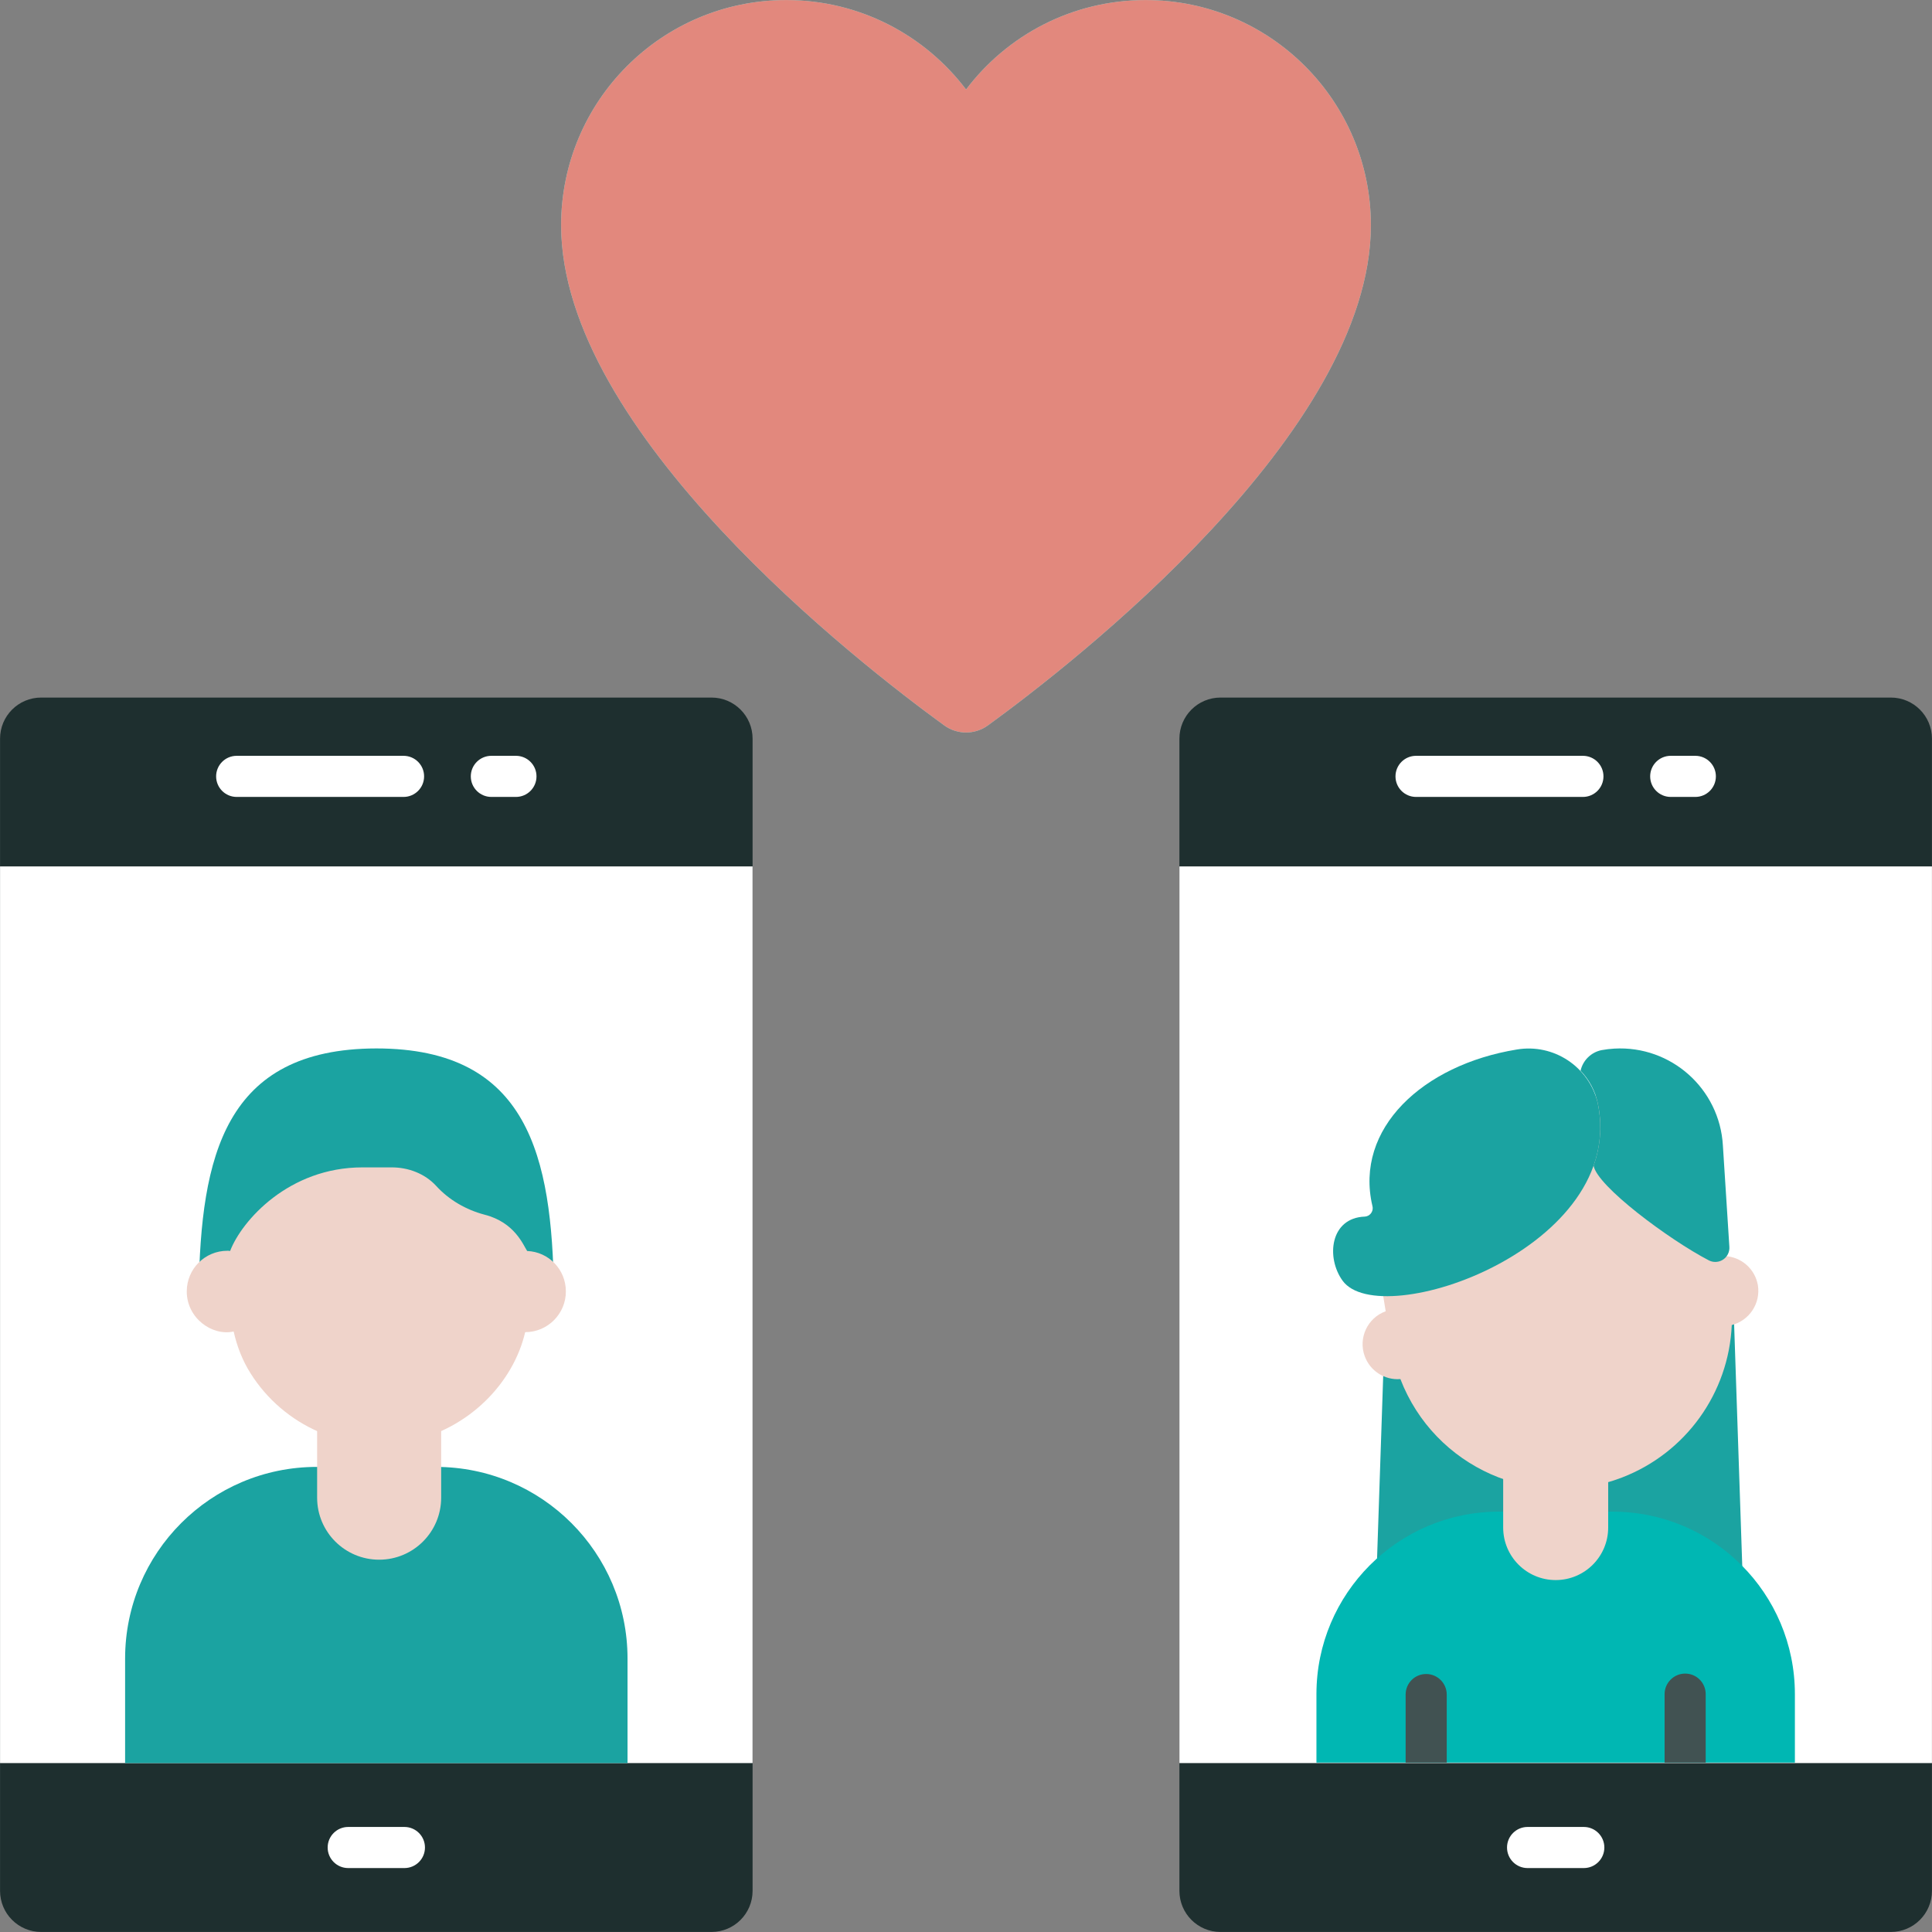 <svg width="305" height="305" viewBox="0 0 305 305" fill="none" xmlns="http://www.w3.org/2000/svg">
<rect x="0" y="0" width="305" height="305" fill="#808080" stroke="none"/>
<g clip-path="url(#clip0_1_1175)">
<path d="M118.809 116.611V298.504C118.809 302.088 115.904 304.993 112.32 304.993H6.497C2.913 304.993 0.008 302.088 0.008 298.504V116.611C0.008 113.027 2.913 110.122 6.497 110.122H112.32C115.904 110.122 118.809 113.027 118.809 116.611Z" fill="#1E2F2F"/>
<path d="M118.809 136.779H0.008V278.334H118.809V136.779Z" fill="white"/>
<path d="M81.45 125.809H77.569C75.776 125.809 74.324 124.358 74.324 122.564C74.324 120.771 75.775 119.319 77.569 119.319H81.45C83.243 119.319 84.695 120.77 84.695 122.564C84.695 124.358 83.244 125.809 81.45 125.809ZM63.707 125.809H37.364C35.571 125.809 34.119 124.358 34.119 122.564C34.119 120.771 35.571 119.319 37.364 119.319H63.707C65.5 119.319 66.952 120.77 66.952 122.564C66.952 124.358 65.5 125.809 63.707 125.809ZM63.843 294.907H54.971C53.178 294.907 51.727 293.456 51.727 291.662C51.727 289.869 53.178 288.417 54.971 288.417H63.843C65.636 288.417 67.088 289.869 67.088 291.662C67.088 293.456 65.637 294.907 63.843 294.907Z" fill="white"/>
<path d="M99.067 261.832V278.334H19.75V261.832C19.75 245.122 33.296 231.577 50.005 231.577H68.811C85.521 231.577 99.067 245.122 99.067 261.832Z" fill="#1BA3A1"/>
<path d="M69.646 219.105V236.434C69.646 241.841 65.262 246.225 59.855 246.225C54.448 246.225 50.064 241.841 50.064 236.434V219.105H69.646Z" fill="#EFD3CA"/>
<path d="M87.448 203.873L31.369 203.817C31.712 182.622 35.395 165.558 59.409 165.514C83.463 165.514 87.125 182.65 87.448 203.873Z" fill="#1BA3A1"/>
<path d="M89.332 203.879C89.332 207.406 86.469 210.304 82.908 210.304C81.026 218.367 74.007 225.567 64.751 227.519C54.659 229.614 44.743 225.039 39.575 216.834C38.283 214.809 37.41 212.539 36.887 210.2C33.477 210.958 29.484 208.083 29.484 203.88C29.484 200.318 32.347 197.455 35.908 197.455C36.048 197.455 36.188 197.455 36.327 197.49C38.178 192.672 45.615 184.292 57.208 184.292H61.852C64.471 184.292 67.055 185.27 68.835 187.19C70.861 189.425 73.584 190.996 76.517 191.764C81.274 192.983 82.612 196.575 83.221 197.491C86.644 197.629 89.332 200.422 89.332 203.879Z" fill="#EFD3CA"/>
<path d="M304.992 116.611V298.504C304.992 302.088 302.087 304.993 298.503 304.993H192.68C189.096 304.993 186.191 302.088 186.191 298.504V116.611C186.191 113.027 189.096 110.122 192.68 110.122H298.503C302.087 110.122 304.992 113.027 304.992 116.611Z" fill="#1E2F2F"/>
<path d="M304.993 136.779H186.191V278.334H304.993V136.779Z" fill="white"/>
<path d="M267.637 125.809H263.752C261.959 125.809 260.508 124.358 260.508 122.564C260.508 120.771 261.959 119.319 263.752 119.319H267.637C269.43 119.319 270.882 120.77 270.882 122.564C270.881 124.358 269.43 125.809 267.637 125.809ZM249.89 125.809H223.548C221.755 125.809 220.303 124.358 220.303 122.564C220.303 120.771 221.754 119.319 223.548 119.319H249.89C251.683 119.319 253.135 120.77 253.135 122.564C253.135 124.358 251.683 125.809 249.89 125.809ZM250.03 294.907H241.155C239.362 294.907 237.91 293.456 237.91 291.662C237.91 289.869 239.361 288.417 241.155 288.417H250.03C251.823 288.417 253.275 289.869 253.275 291.662C253.275 293.456 251.823 294.907 250.03 294.907Z" fill="white"/>
<path d="M218.673 207.951L217.039 256.596C216.947 259.087 218.891 261.181 221.382 261.273C221.437 261.275 221.491 261.276 221.546 261.276H270.852C273.347 261.274 275.367 259.25 275.365 256.755C275.365 256.702 275.364 256.649 275.362 256.596L273.724 207.951H218.673Z" fill="#1BA3A1"/>
<path d="M283.355 267.451V278.255H207.823V267.451C207.823 251.553 220.736 238.64 236.634 238.64H254.544C270.474 238.64 283.355 251.553 283.355 267.451Z" fill="#00B7B3"/>
<path d="M228.393 267.516V278.255H221.904V267.516C221.904 265.731 223.332 264.271 225.149 264.271C226.933 264.271 228.393 265.731 228.393 267.516ZM269.274 267.451V278.255H262.785V267.451C262.785 265.666 264.245 264.206 266.03 264.206C267.847 264.206 269.274 265.666 269.274 267.451Z" fill="#415252"/>
<path d="M253.88 226.484V241.154C253.88 245.731 250.17 249.442 245.592 249.442C241.014 249.442 237.303 245.732 237.303 241.154V226.484H253.88Z" fill="#EFD3CA"/>
<path d="M277.515 202.906C277.067 200.294 274.838 198.362 272.189 198.29L271.609 194.725C269.202 179.97 255.289 169.959 240.534 172.366C225.778 174.773 215.768 188.686 218.175 203.441L218.755 207.007C215.885 208.046 214.401 211.215 215.44 214.085C216.288 216.425 218.596 217.91 221.078 217.712C226.452 231.666 242.119 238.621 256.073 233.247C266.114 229.38 272.913 219.933 273.39 209.183C276.178 208.467 277.964 205.749 277.515 202.906Z" fill="#EFD3CA"/>
<path d="M252.832 165.782C251.184 166.119 249.887 167.391 249.52 169.033C250.882 170.44 251.82 172.202 252.228 174.116C252.94 177.41 252.715 180.838 251.577 184.01C252.106 187.24 263.493 195.705 269.774 198.973C270.869 199.533 272.211 199.101 272.772 198.005C272.958 197.642 273.041 197.236 273.011 196.83L271.988 180.833C271.476 171.876 263.8 165.029 254.842 165.541C254.168 165.579 253.497 165.66 252.832 165.782Z" fill="#1BA3A1"/>
<path d="M239.442 165.686C245.261 164.697 250.851 168.387 252.228 174.126C257.025 196.922 217.925 210.458 211.945 202.172C209.315 198.532 209.973 192.251 215.476 192.061C216.209 192.006 216.758 191.368 216.704 190.635C216.697 190.54 216.68 190.446 216.653 190.355C213.811 178.179 224.585 168.112 239.442 165.686Z" fill="#1BA3A1"/>
<path d="M216.419 35.561C216.419 68.268 169.3 104.824 155.981 114.504C153.901 116.016 151.122 116.016 149.043 114.505C135.719 104.825 88.581 68.268 88.581 35.561C88.581 15.927 104.5 0.008 124.134 0.008C135.715 0.008 146.005 5.545 152.511 14.127C158.994 5.545 169.284 0.008 180.866 0.008C200.5 0.008 216.419 15.927 216.419 35.561Z" fill="#7DE2E2"/>
<path d="M216.419 35.561C216.419 68.268 169.3 104.824 155.981 114.504C153.901 116.016 151.122 116.016 149.043 114.505C135.719 104.825 88.581 68.268 88.581 35.561C88.581 15.927 104.5 0.008 124.134 0.008C135.715 0.008 146.005 5.545 152.511 14.127C158.994 5.545 169.284 0.008 180.866 0.008C200.5 0.008 216.419 15.927 216.419 35.561Z" fill="#E2887D"/>
</g>
<defs>
<clipPath id="clip0_1_1175">
<rect width="305" height="305" fill="white"/>
</clipPath>
</defs>
</svg>
